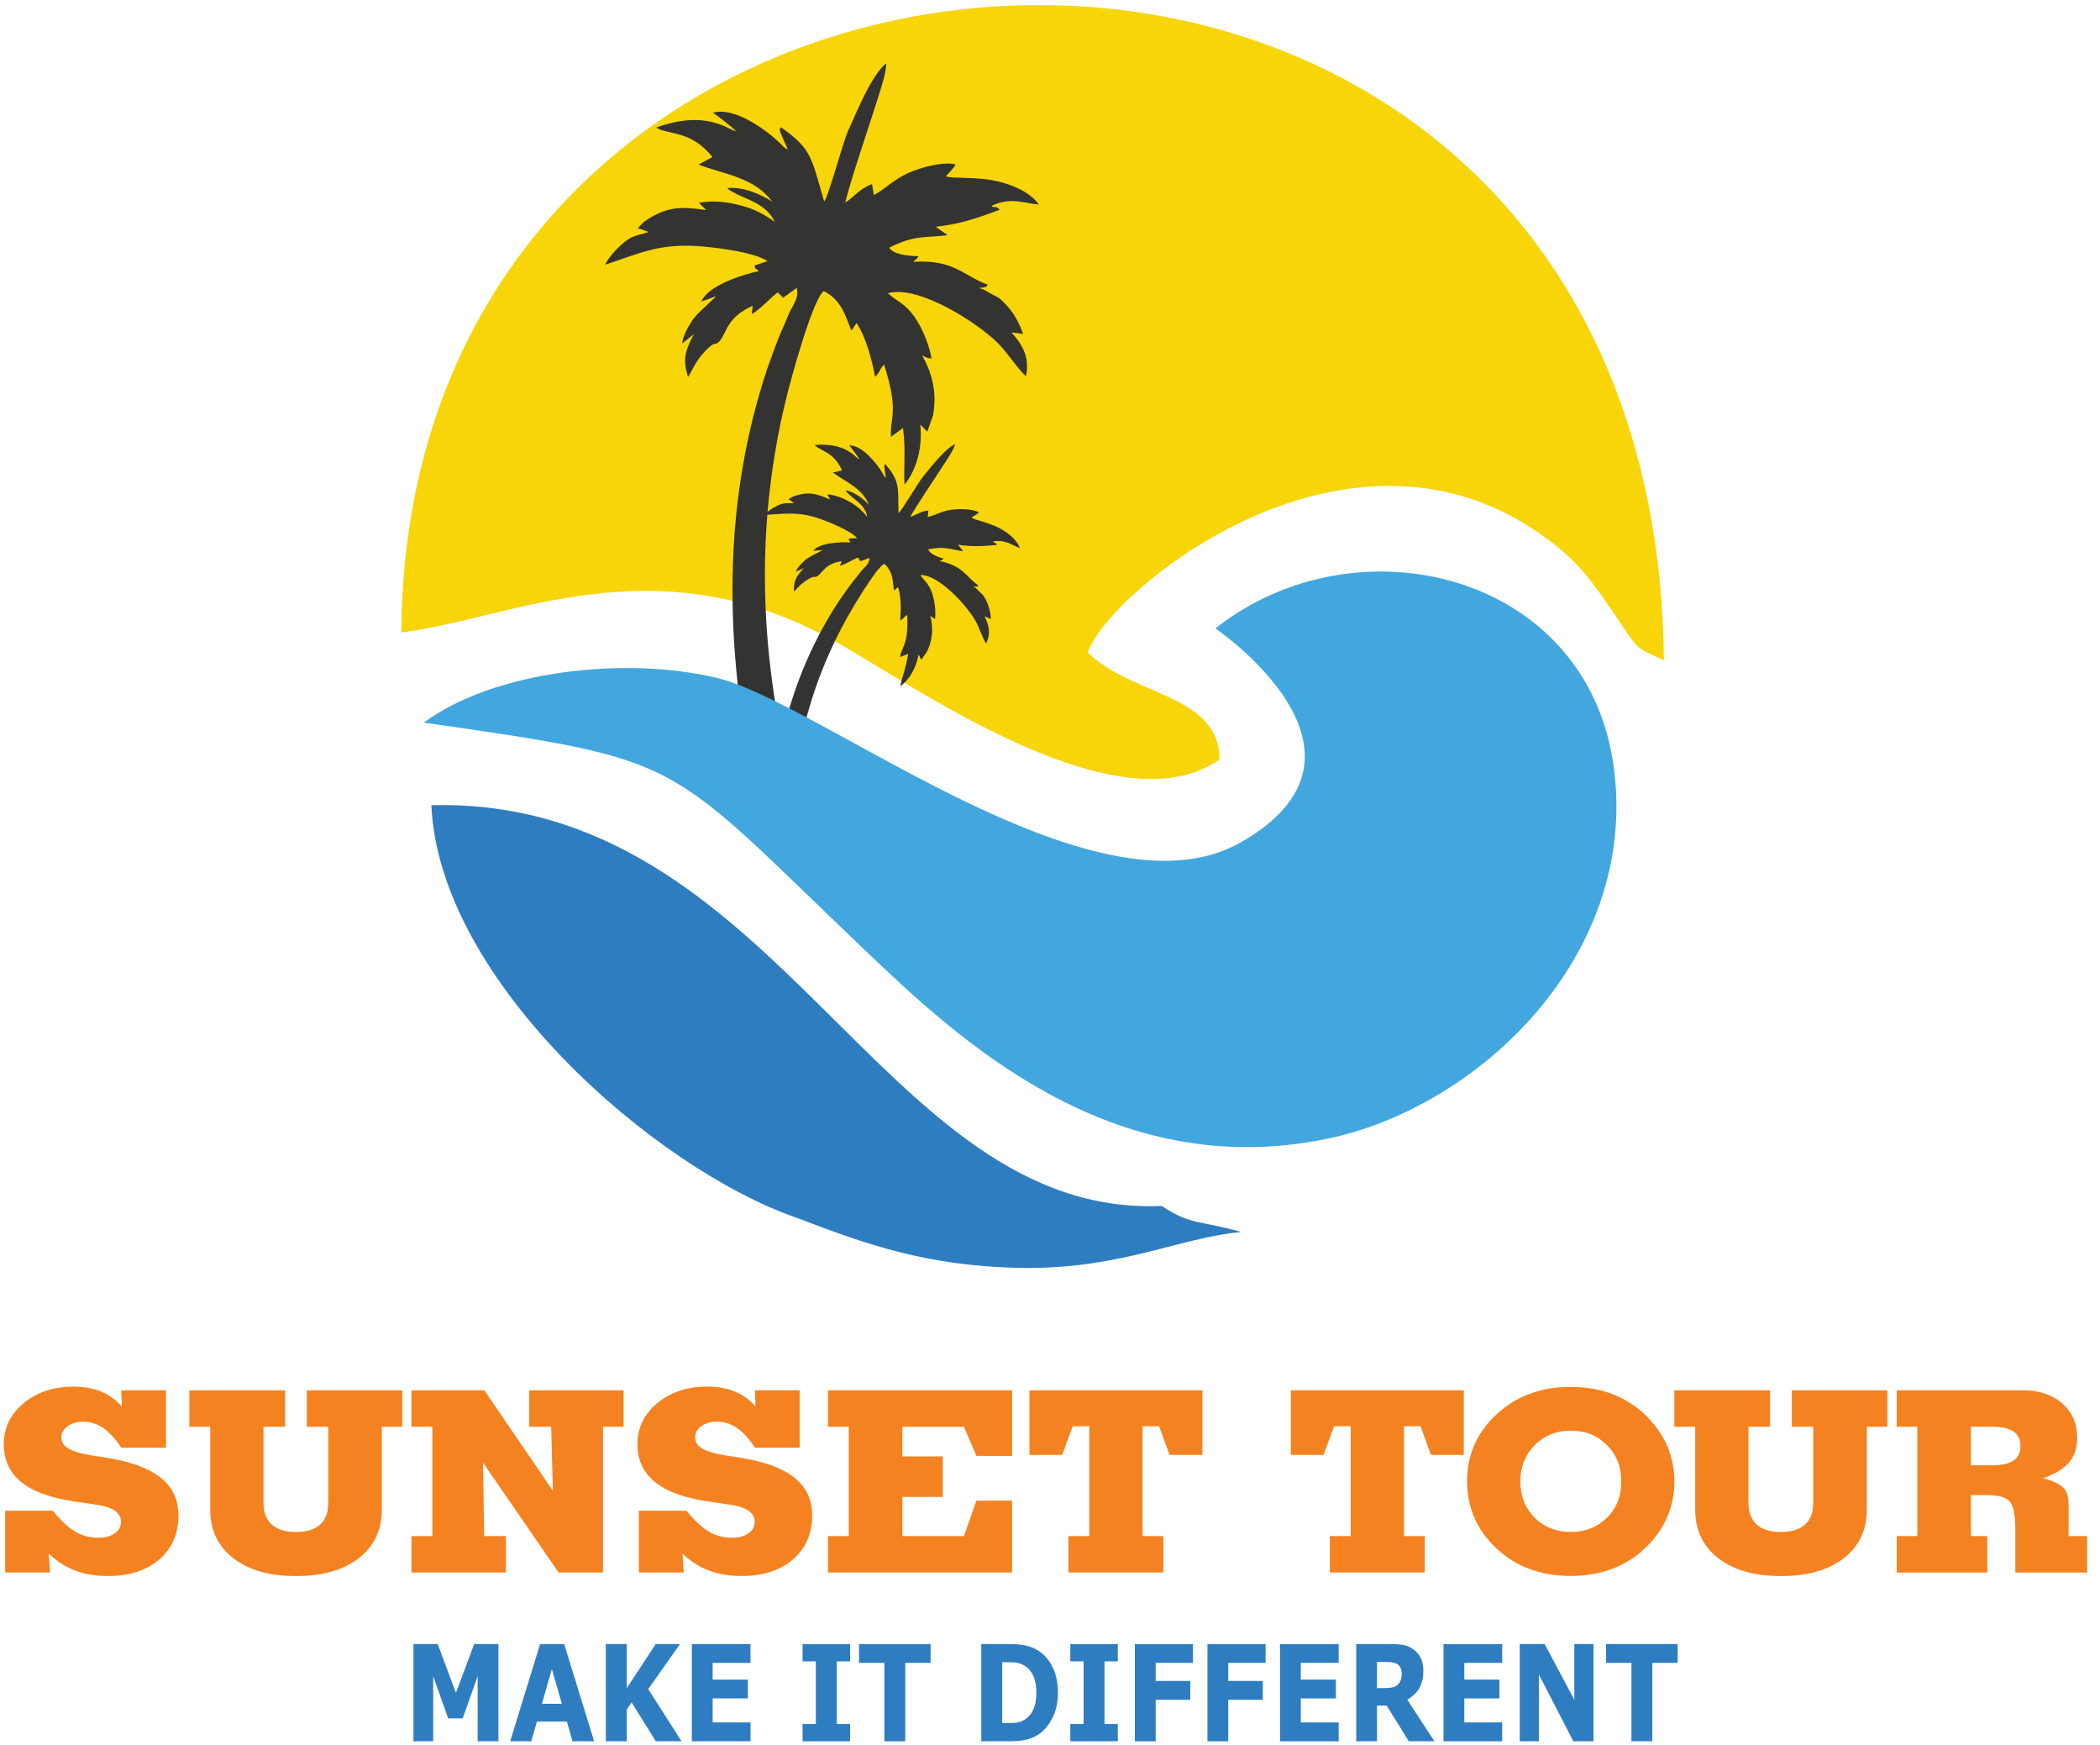 <?xml version="1.0" encoding="utf-8"?>
<!-- Generator: Adobe Illustrator 16.0.0, SVG Export Plug-In . SVG Version: 6.00 Build 0)  -->
<!DOCTYPE svg PUBLIC "-//W3C//DTD SVG 1.1//EN" "http://www.w3.org/Graphics/SVG/1.1/DTD/svg11.dtd">
<svg version="1.1" id="Layer_1" xmlns="http://www.w3.org/2000/svg" xmlns:xlink="http://www.w3.org/1999/xlink" x="0px" y="0px"
	 width="86.25px" height="71.656px" viewBox="0 0 86.25 71.656" enable-background="new 0 0 86.25 71.656" xml:space="preserve">
<g>
	<path fill-rule="evenodd" clip-rule="evenodd" fill="#F8D508" d="M16.482,25.97c4.525-0.554,10.475-3.778,17.906,0.417
		c3.289,1.857,11.543,7.721,15.698,4.801c0.004-2.695-3.625-2.603-5.407-4.4c0.815-2.47,10.742-10.725,18.876-4.649
		c1.003,0.747,1.504,1.302,2.239,2.34c1.673,2.365,1.102,1.955,2.547,2.636C67.953-9.733,16.686-7.402,16.482,25.97"/>
	<path fill-rule="evenodd" clip-rule="evenodd" fill="#2F7DC1" d="M32.749,50.017c3.003,1.158,5.351,1.928,8.868,2.041
		c4.277,0.137,6.708-1.217,9.359-1.469c-1.744-0.494-2.023-0.257-3.265-1.069c-11.563,0.507-15.721-16.815-29.995-16.456
		C18.038,40.318,26.967,48.036,32.749,50.017"/>
	<path fill-rule="evenodd" clip-rule="evenodd" fill="#333332" d="M31.561,33.944c0.052,0.011,0.796,0.087,0.895,0.025
		c0.129-3.163,0.879-6.02,2.369-8.666c0.154-0.275,1.156-1.989,1.487-2.148c0.05,0.031,0.017,0.004,0.062,0.049
		c0.299,0.309,0.29,0.646,0.342,1.046l0.168-0.144c0.131,0.411,0.121,0.932,0.09,1.375c0.172-0.104,0.122-0.129,0.287-0.234
		c0.054,1.244-0.215,1.272-0.297,1.732l0.335-0.129c-0.083,0.578-0.28,1.039-0.323,1.329c0.399-0.292,0.667-0.792,0.747-1.299
		l0.12,0.21l0.24-0.35c0.233-0.518,0.247-0.933,0.126-1.462c0.087,0.08,0.077,0.084,0.196,0.133
		c0.035-0.343-0.024-0.786-0.131-1.083c-0.143-0.389-0.324-0.483-0.471-0.718c0.769-0.013,1.936,1.29,2.27,1.897
		c0.145,0.262,0.279,0.697,0.426,0.916c0.203-0.398,0.127-0.743-0.063-1.114l0.262,0.109c-0.022-0.333-0.099-0.59-0.237-0.841
		c-0.104-0.181-0.103-0.154-0.233-0.279c-0.1-0.094-0.141-0.16-0.266-0.231c0.01,0.002,0.114,0.02,0.114,0.019
		c0.119-0.007,0.036,0.019,0.112-0.04c-0.505-0.352-0.627-0.812-1.594-1.007c0.107-0.063,0.084-0.017,0.159-0.099
		c-0.253-0.073-0.579-0.203-0.63-0.383c0.668-0.136,0.86-0.009,1.443,0.082l-0.223-0.272c0.599,0.09,0.996,0.066,1.6,0.009
		c-0.078-0.155-0.123-0.05-0.164-0.141c0.512-0.089,0.753,0.14,1.11,0.269c-0.133-0.347-0.473-0.616-0.816-0.803
		c-0.329-0.179-0.681-0.266-1.038-0.381l-0.11-0.049c-0.005-0.012-0.018-0.008-0.026-0.014c0.085-0.064,0.238-0.137,0.304-0.22
		c-0.271-0.15-0.833-0.149-1.15-0.101c-0.413,0.064-0.647,0.23-0.951,0.295l0.028-0.266c-0.335,0.026-0.507,0.195-0.745,0.259
		c0.285-0.513,1.056-1.646,1.406-2.191c0.115-0.179,0.394-0.593,0.437-0.793c-0.415,0.177-1,0.951-1.303,1.314
		c-0.227,0.271-0.879,1.415-1.023,1.513c-0.021-1.119,0.054-1.29-0.537-2.009c-0.057,0.08-0.042-0.02-0.042,0.138l0.062,0.422
		c-0.081-0.061-0.08-0.096-0.149-0.211c-0.258-0.418-0.834-1.127-1.358-1.12c0.06,0.067,0.379,0.487,0.419,0.578
		c-0.096-0.057-0.124-0.091-0.193-0.153c-0.466-0.401-1.029-0.487-1.646-0.441c0.219,0.253,0.8,0.275,1.123,1.047l-0.372,0.086
		c0.54,0.396,1.224,0.653,1.482,1.337c-0.158-0.194-0.562-0.543-0.961-0.605c0.062,0.09-0.001,0.018,0.084,0.107
		c0.309,0.315,0.706,0.47,0.808,0.983c-0.217-0.26-0.393-0.428-0.685-0.597c-0.297-0.17-0.59-0.295-0.962-0.333
		c0.039,0.086,0.076,0.13,0.119,0.215c-0.555-0.239-0.904-0.35-1.544-0.112l-0.167,0.104c0.098,0.048,0.135,0.095,0.234,0.156
		c-0.355,0.016-0.413-0.034-0.738,0.129c-0.162,0.082-0.406,0.244-0.485,0.357c0.824-0.041,1.322-0.149,2.179,0.124
		c0.349,0.111,1.365,0.512,1.629,0.828l-0.33,0.017c-0.009,0.129-0.018,0.025,0.066,0.159c-0.463-0.026-1.302,0.025-1.534,0.344
		l0.369-0.03c-0.007,0.007-0.02,0.015-0.023,0.02l-0.319,0.169c-0.11,0.057-0.199,0.104-0.301,0.174
		c-0.119,0.084-0.403,0.368-0.44,0.521l0.353-0.153c-0.05,0.018-0.248,0.257-0.31,0.367c-0.113,0.204-0.128,0.349-0.125,0.604
		c0.069-0.039,0.203-0.245,0.458-0.42c0.38-0.264,0.376-0.154,0.449-0.182c0.267-0.107,0.307-0.531,1.057-0.644l-0.074,0.186
		c0.155-0.024,0.555-0.257,0.727-0.334c0.078,0.037,0.008-0.007,0.063,0.076c0.133,0.199-0.079-0.042,0.042,0.079l0.383-0.142
		c-0.006,0.273-0.234,0.392-0.386,0.601c-0.139,0.188-0.271,0.33-0.417,0.531c-0.117,0.164-0.267,0.366-0.394,0.555
		C32.668,27.353,31.807,30.521,31.561,33.944"/>
	<path fill-rule="evenodd" clip-rule="evenodd" fill="#333332" d="M30.861,31.764c0.094-0.007,1.341-0.213,1.476-0.359
		c-1.205-5.241-1.253-10.257,0.007-15.26c0.131-0.518,1.004-3.776,1.477-4.186c0.094,0.032,0.029,0,0.12,0.054
		c0.628,0.372,0.768,0.926,1.028,1.563l0.213-0.311c0.398,0.615,0.613,1.473,0.763,2.212c0.233-0.245,0.142-0.266,0.365-0.51
		c0.642,2.014,0.217,2.18,0.286,2.97l0.492-0.361c0.127,0.983,0.007,1.828,0.067,2.323c0.523-0.657,0.737-1.594,0.643-2.464
		l0.288,0.292l0.239-0.681c0.152-0.954-0.014-1.64-0.448-2.454c0.18,0.093,0.162,0.105,0.383,0.132
		c-0.099-0.577-0.391-1.276-0.703-1.716c-0.404-0.573-0.746-0.646-1.092-0.966c1.256-0.366,3.747,1.249,4.566,2.094
		c0.355,0.366,0.772,1.017,1.107,1.312c0.16-0.746-0.124-1.276-0.598-1.799l0.479,0.062c-0.188-0.537-0.424-0.923-0.77-1.272
		c-0.249-0.251-0.233-0.208-0.506-0.354c-0.205-0.109-0.302-0.198-0.539-0.259c0.021-0.002,0.193-0.02,0.198-0.021
		c0.193-0.066,0.067,0.015,0.167-0.116c-0.986-0.35-1.389-1.049-3.062-0.938c0.143-0.15,0.131-0.064,0.213-0.231
		c-0.442-0.007-1.034-0.076-1.2-0.348c1.029-0.522,1.405-0.398,2.402-0.513l-0.489-0.346c1.021-0.12,1.663-0.338,2.628-0.701
		c-0.199-0.219-0.226-0.028-0.334-0.159c0.8-0.375,1.295-0.107,1.938-0.055c-0.367-0.512-1.047-0.798-1.695-0.952
		c-0.619-0.146-1.232-0.129-1.868-0.159l-0.205-0.029c-0.013-0.018-0.032-0.008-0.052-0.013c0.112-0.142,0.332-0.331,0.4-0.495
		c-0.511-0.126-1.43,0.126-1.93,0.35c-0.646,0.291-0.957,0.667-1.424,0.909L35.816,7.56c-0.535,0.193-0.743,0.547-1.102,0.757
		c0.235-0.967,0.991-3.167,1.32-4.219c0.108-0.346,0.382-1.148,0.362-1.497c-0.599,0.477-1.213,2.007-1.548,2.738
		c-0.249,0.543-0.809,2.71-0.998,2.935c-0.537-1.822-0.492-2.138-1.778-3.05c-0.06,0.155-0.078-0.014-0.009,0.245l0.292,0.666
		c-0.161-0.063-0.173-0.123-0.343-0.279c-0.604-0.572-1.869-1.475-2.729-1.227c0.131,0.082,0.841,0.628,0.947,0.76
		c-0.18-0.051-0.241-0.096-0.383-0.164c-0.943-0.45-1.906-0.339-2.893,0.011c0.471,0.318,1.429,0.094,2.304,1.213l-0.567,0.31
		c1.061,0.406,2.301,0.521,3.027,1.527c-0.349-0.245-1.164-0.638-1.847-0.561c0.138,0.12,0.005,0.031,0.187,0.137
		c0.647,0.378,1.364,0.455,1.764,1.249C31.35,8.78,30.989,8.585,30.433,8.44c-0.562-0.147-1.096-0.222-1.724-0.114
		c0.105,0.123,0.185,0.177,0.29,0.299c-1.015-0.145-1.637-0.17-2.579,0.507l-0.226,0.243c0.18,0.037,0.263,0.096,0.452,0.15
		c-0.577,0.187-0.691,0.131-1.15,0.544c-0.229,0.206-0.558,0.581-0.639,0.801c1.337-0.437,2.103-0.838,3.629-0.773
		c0.619,0.025,2.467,0.227,3.039,0.628l-0.531,0.175c0.041,0.217-0.02,0.049,0.176,0.231c-0.767,0.165-2.115,0.624-2.361,1.25
		l0.594-0.215c-0.009,0.015-0.023,0.032-0.031,0.042l-0.446,0.421c-0.153,0.142-0.279,0.262-0.413,0.422
		c-0.158,0.19-0.497,0.782-0.49,1.051l0.511-0.409c-0.076,0.052-0.291,0.532-0.344,0.739c-0.095,0.386-0.05,0.629,0.065,1.046
		c0.098-0.095,0.225-0.493,0.561-0.894c0.51-0.604,0.551-0.42,0.656-0.501c0.389-0.295,0.267-1.006,1.443-1.527l-0.041,0.339
		c0.246-0.109,0.793-0.67,1.041-0.875c0.146,0.027,0.013-0.014,0.139,0.097c0.308,0.267-0.146-0.033,0.107,0.11l0.561-0.401
		c0.115,0.448-0.207,0.745-0.363,1.155c-0.142,0.37-0.297,0.662-0.443,1.057c-0.12,0.322-0.273,0.718-0.397,1.084
		C29.729,20.468,29.739,26.042,30.861,31.764"/>
	<path fill-rule="evenodd" clip-rule="evenodd" fill="#42A7DE" d="M49.92,25.804c0.005,0.008,7.522,5.116,1.022,8.797
		c-5.978,3.385-17.244-5.759-21.519-6.769c-3.827-0.904-9.177-0.263-12.014,1.841c10.923,1.572,9.788,1.399,18.107,9.338
		c3.831,3.656,10.124,9.568,18.959,7.758c6.248-1.279,12.789-7.506,11.817-15.174C65.266,23.485,55.69,21.234,49.92,25.804"/>
	<g>
		<path fill="#F58220" d="M2.002,63.792l0.052,0.781H0.213v-2.536h1.955c0.328,0.403,0.635,0.688,0.92,0.856
			c0.287,0.17,0.602,0.254,0.944,0.254c0.28,0,0.508-0.061,0.68-0.18s0.259-0.277,0.259-0.475c0-0.186-0.087-0.337-0.254-0.456
			c-0.171-0.118-0.424-0.2-0.76-0.247L3.06,61.657c-0.975-0.143-1.703-0.406-2.184-0.796c-0.48-0.388-0.72-0.906-0.72-1.552
			c0-0.678,0.273-1.24,0.817-1.691c0.545-0.451,1.225-0.677,2.039-0.677c0.432,0,0.813,0.067,1.143,0.202
			c0.329,0.137,0.612,0.342,0.849,0.619l-0.023-0.67h1.836v2.357H4.98c-0.24-0.364-0.487-0.634-0.74-0.809
			c-0.254-0.174-0.526-0.261-0.818-0.261c-0.262,0-0.477,0.063-0.645,0.187c-0.169,0.123-0.255,0.275-0.255,0.457
			c0,0.188,0.089,0.338,0.27,0.449c0.179,0.114,0.478,0.208,0.897,0.281l0.778,0.122c0.971,0.165,1.691,0.44,2.16,0.827
			c0.469,0.385,0.702,0.896,0.702,1.531c0,0.75-0.262,1.353-0.788,1.806c-0.526,0.452-1.231,0.679-2.114,0.679
			c-0.503,0-0.949-0.076-1.351-0.23C2.677,64.335,2.318,64.104,2.002,63.792z"/>
		<path fill="#F58220" d="M8.634,61.988v-3.399H7.776v-1.496h3.935v1.496h-0.889v3.129c0,0.389,0.115,0.684,0.342,0.889
			c0.227,0.202,0.557,0.303,0.989,0.303c0.438,0,0.765-0.101,0.991-0.303c0.226-0.205,0.338-0.5,0.338-0.889v-3.129h-0.881v-1.496
			h3.921v1.496h-0.84v3.399c0,0.841-0.315,1.507-0.946,1.997c-0.63,0.49-1.491,0.734-2.583,0.734c-1.085,0-1.942-0.244-2.572-0.734
			C8.948,63.495,8.634,62.829,8.634,61.988z"/>
		<path fill="#F58220" d="M16.899,64.573v-1.496h0.858v-4.488h-0.858v-1.496h2.995l2.813,4.123l-0.068-2.627h-0.902v-1.496h3.875
			v1.496h-0.846v5.984h-1.823l-3.104-4.508l0.046,3.012h0.893v1.496H16.899z"/>
		<path fill="#F58220" d="M28.03,63.792l0.052,0.781H26.24v-2.536h1.955c0.33,0.403,0.635,0.688,0.921,0.856
			c0.286,0.17,0.599,0.254,0.942,0.254c0.282,0,0.508-0.061,0.681-0.18c0.172-0.119,0.258-0.277,0.258-0.475
			c0-0.186-0.085-0.337-0.255-0.456c-0.17-0.118-0.422-0.2-0.758-0.247l-0.897-0.133c-0.977-0.143-1.703-0.406-2.183-0.796
			c-0.48-0.388-0.722-0.906-0.722-1.552c0-0.678,0.274-1.24,0.817-1.691c0.545-0.451,1.227-0.677,2.043-0.677
			c0.429,0,0.81,0.067,1.139,0.202c0.33,0.137,0.613,0.342,0.85,0.619l-0.024-0.67h1.835v2.357h-1.835
			c-0.238-0.364-0.485-0.634-0.739-0.809c-0.252-0.174-0.526-0.261-0.82-0.261c-0.26,0-0.473,0.063-0.643,0.187
			c-0.169,0.123-0.253,0.275-0.253,0.457c0,0.188,0.089,0.338,0.267,0.449c0.181,0.114,0.479,0.208,0.896,0.281l0.777,0.122
			c0.974,0.165,1.693,0.44,2.162,0.827c0.47,0.385,0.703,0.896,0.703,1.531c0,0.75-0.263,1.353-0.789,1.806
			c-0.526,0.452-1.23,0.679-2.115,0.679c-0.498,0-0.949-0.076-1.349-0.23C28.704,64.335,28.346,64.104,28.03,63.792z"/>
		<path fill="#F58220" d="M34.005,64.573v-1.496h0.855v-4.488h-0.855v-1.496h7.562v2.693h-1.463l-0.514-1.197h-2.529v1.218h1.66
			v1.663h-1.66v1.607h2.529l0.514-1.455h1.463v2.951H34.005z"/>
		<path fill="#F58220" d="M43.882,64.573v-1.496h0.857v-4.51h-0.681l-0.433,1.178h-1.344v-2.652h7.103v2.652h-1.348l-0.429-1.178
			h-0.681v4.51h0.854v1.496H43.882z"/>
		<path fill="#F58220" d="M54.618,64.573v-1.496h0.857v-4.51h-0.681l-0.434,1.178h-1.345v-2.652h7.105v2.652h-1.349l-0.427-1.178
			h-0.682v4.51h0.853v1.496H54.618z"/>
		<path fill="#F58220" d="M60.254,60.835c0-0.588,0.118-1.127,0.354-1.617c0.235-0.49,0.593-0.932,1.068-1.323
			c0.39-0.317,0.817-0.553,1.288-0.705c0.459-0.159,0.974-0.238,1.543-0.238c0.555,0,1.07,0.077,1.543,0.233
			c0.465,0.156,0.896,0.393,1.293,0.71c0.457,0.386,0.812,0.829,1.063,1.329c0.244,0.51,0.365,1.047,0.365,1.611
			c0,0.569-0.121,1.106-0.365,1.613c-0.248,0.497-0.602,0.938-1.063,1.324c-0.396,0.321-0.828,0.557-1.293,0.709
			c-0.488,0.156-1.003,0.234-1.543,0.234c-0.55,0-1.062-0.078-1.538-0.234c-0.48-0.155-0.91-0.393-1.293-0.709
			c-0.468-0.387-0.823-0.827-1.063-1.324C60.378,61.958,60.258,61.42,60.254,60.835z M62.442,60.835
			c0,0.598,0.198,1.095,0.589,1.486c0.393,0.393,0.89,0.588,1.489,0.588c0.591,0,1.083-0.195,1.479-0.588
			c0.392-0.381,0.59-0.877,0.59-1.486c0-0.608-0.198-1.106-0.59-1.496c-0.396-0.395-0.889-0.592-1.479-0.592
			c-0.597,0-1.091,0.197-1.481,0.592C62.643,59.738,62.442,60.238,62.442,60.835z"/>
		<path fill="#F58220" d="M69.624,61.988v-3.399h-0.858v-1.496h3.934v1.496h-0.887v3.129c0,0.389,0.113,0.684,0.342,0.889
			c0.227,0.202,0.557,0.303,0.99,0.303c0.437,0,0.765-0.101,0.989-0.303c0.225-0.205,0.339-0.5,0.339-0.889v-3.129h-0.882v-1.496
			h3.921v1.496h-0.839v3.399c0,0.841-0.315,1.507-0.946,1.997c-0.63,0.49-1.491,0.734-2.582,0.734c-1.086,0-1.943-0.244-2.576-0.734
			C69.939,63.495,69.624,62.829,69.624,61.988z"/>
		<path fill="#F58220" d="M77.901,64.573v-1.496h0.847v-4.488h-0.847v-1.496h5.202c0.655,0,1.188,0.18,1.597,0.539
			c0.411,0.362,0.614,0.828,0.614,1.404c0,0.414-0.111,0.756-0.339,1.021c-0.227,0.266-0.583,0.479-1.065,0.642
			c0.41,0.111,0.689,0.243,0.834,0.395c0.145,0.152,0.217,0.382,0.217,0.685v1.299h0.76v1.496h-2.948v-1.744
			c0-0.627-0.08-1.021-0.243-1.187c-0.163-0.166-0.466-0.25-0.907-0.25h-0.674v1.685h0.674v1.496H77.901z M80.948,58.589v1.582
			h0.863c0.4,0,0.694-0.064,0.885-0.193c0.191-0.127,0.287-0.327,0.287-0.598c0-0.27-0.096-0.47-0.287-0.598
			c-0.19-0.129-0.484-0.193-0.885-0.193H80.948z"/>
	</g>
	<g>
		<path fill="#2F7DC1" d="M20.473,71.503h-0.855v-2.672l-0.616,1.734h-0.593l-0.617-1.734v2.672H16.98v-3.99h0.998l0.748,2.002
			l0.749-2.002h0.997V71.503z"/>
		<path fill="#2F7DC1" d="M24.402,71.503h-0.887l-0.231-0.807h-1.233l-0.231,0.807h-0.866l1.229-3.99h0.989L24.402,71.503z
			 M23.077,69.964l-0.411-1.428l-0.408,1.428H23.077z"/>
		<path fill="#2F7DC1" d="M27.992,71.503h-1.056l-0.996-1.596L25.742,70.2v1.303h-0.861v-3.99h0.861v1.809l1.189-1.809h0.996
			l-1.303,1.848L27.992,71.503z"/>
		<path fill="#2F7DC1" d="M30.824,71.503h-2.409v-3.99h2.409v0.771H29.27v0.688h1.445v0.772H29.27v0.986h1.555V71.503z"/>
		<path fill="#2F7DC1" d="M34.914,71.503h-1.951v-0.707h0.545v-2.574h-0.545v-0.709h1.951v0.709h-0.545v2.574h0.545V71.503z"/>
		<path fill="#2F7DC1" d="M38.221,68.284h-1.04v3.219h-0.859v-3.219h-1.04v-0.771h2.939V68.284z"/>
		<path fill="#2F7DC1" d="M43.452,69.513c0,0.371-0.069,0.704-0.212,0.998c-0.142,0.294-0.321,0.52-0.536,0.676
			c-0.163,0.119-0.343,0.201-0.535,0.246c-0.195,0.047-0.425,0.07-0.69,0.07h-1.176v-3.99h1.209c0.272,0,0.506,0.027,0.705,0.082
			c0.195,0.055,0.359,0.131,0.495,0.232c0.229,0.168,0.413,0.395,0.542,0.679C43.387,68.79,43.452,69.126,43.452,69.513z
			 M42.564,69.504c0-0.263-0.039-0.487-0.119-0.674c-0.08-0.188-0.205-0.333-0.38-0.438c-0.089-0.053-0.177-0.089-0.271-0.106
			c-0.092-0.02-0.229-0.028-0.415-0.028h-0.217v2.498h0.217c0.204,0,0.355-0.012,0.45-0.034c0.097-0.021,0.189-0.063,0.28-0.121
			c0.155-0.107,0.271-0.252,0.345-0.43C42.527,69.991,42.564,69.769,42.564,69.504z"/>
		<path fill="#2F7DC1" d="M45.91,71.503h-1.951v-0.707h0.546v-2.574h-0.546v-0.709h1.951v0.709h-0.547v2.574h0.547V71.503z"/>
		<path fill="#2F7DC1" d="M48.997,68.284h-1.532v0.742h1.422V69.8h-1.422v1.703H46.61v-3.99h2.387V68.284z"/>
		<path fill="#2F7DC1" d="M51.979,68.284h-1.533v0.742h1.421V69.8h-1.421v1.703h-0.854v-3.99h2.388V68.284z"/>
		<path fill="#2F7DC1" d="M54.981,71.503h-2.409v-3.99h2.409v0.771h-1.555v0.688h1.441v0.772h-1.441v0.986h1.555V71.503z"/>
		<path fill="#2F7DC1" d="M58.912,71.503h-1.051l-0.907-1.463h-0.398v1.463h-0.854v-3.99h1.441c0.197,0,0.366,0.014,0.508,0.04
			c0.142,0.027,0.275,0.085,0.399,0.175c0.125,0.088,0.226,0.205,0.297,0.347c0.075,0.142,0.112,0.321,0.112,0.536
			c0,0.293-0.059,0.534-0.171,0.72c-0.114,0.187-0.277,0.34-0.489,0.464L58.912,71.503z M57.569,68.735
			c0-0.1-0.018-0.186-0.05-0.258c-0.034-0.071-0.094-0.127-0.179-0.169c-0.057-0.028-0.125-0.046-0.202-0.052
			c-0.078-0.006-0.168-0.01-0.271-0.01h-0.313v1.074h0.266c0.136,0,0.252-0.008,0.344-0.023c0.093-0.016,0.171-0.053,0.233-0.11
			c0.059-0.055,0.104-0.116,0.13-0.184C57.557,68.937,57.569,68.848,57.569,68.735z"/>
		<path fill="#2F7DC1" d="M61.697,71.503h-2.411v-3.99h2.411v0.771h-1.556v0.688h1.443v0.772h-1.443v0.986h1.556V71.503z"/>
		<path fill="#2F7DC1" d="M65.447,71.503h-0.828l-1.413-2.738v2.738h-0.788v-3.99h1.025l1.216,2.287v-2.287h0.788V71.503z"/>
		<path fill="#2F7DC1" d="M68.904,68.284h-1.041v3.219h-0.858v-3.219h-1.04v-0.771h2.939V68.284z"/>
	</g>
</g>
</svg>
